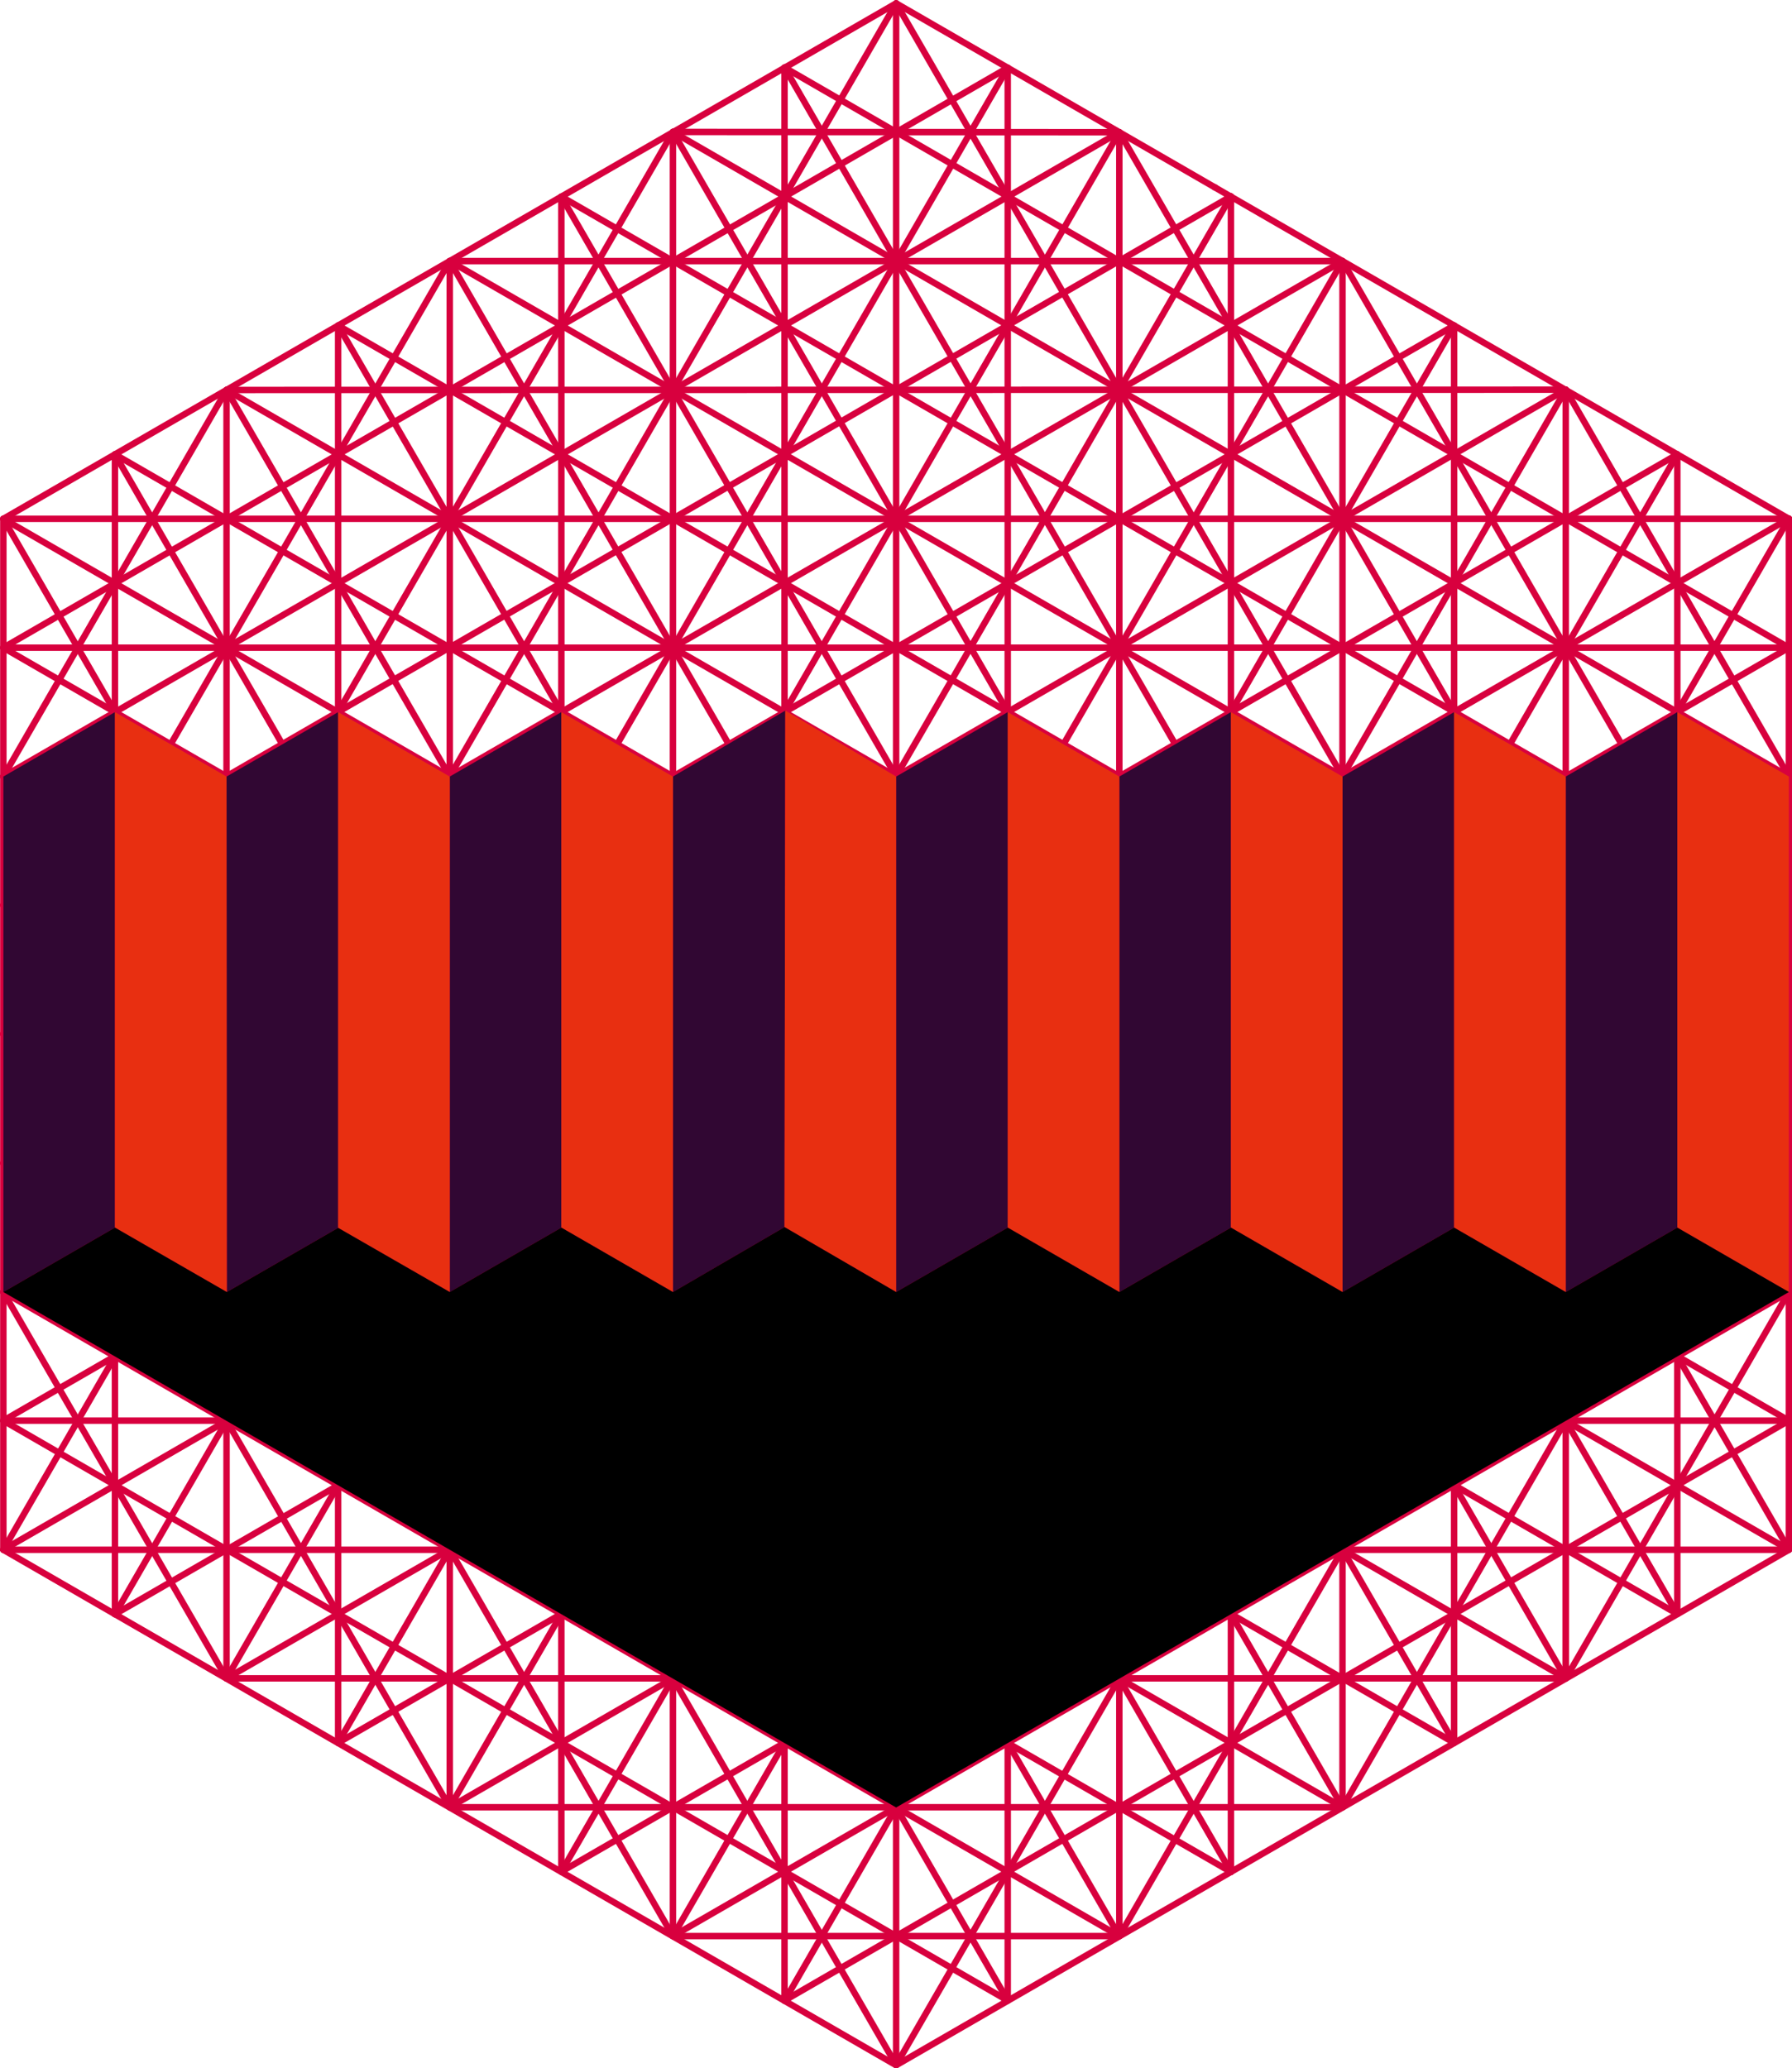 <svg xmlns="http://www.w3.org/2000/svg" viewBox="0 0 69.53 80.25">
	<defs>
		<style>
			.cls-1{fill:none;stroke:#d8003e;stroke-linecap:round;stroke-linejoin:round;stroke-width:0.25px;}.hB{fill:#310733;}.hC{fill:#e82f11;}.cls-4{fill:#353535;}
		</style>
	</defs>
	<g id="delete">
		<polygon class="cls-1" points="34.77 0.13 0.13 20.13 0.13 60.13 34.77 80.13 69.41 60.13 69.41 20.13 34.77 0.13" />
		<line class="cls-1" x1="8.79" y1="15.13" x2="0.13" y2="30.13" />
		<line class="cls-1" x1="0.13" y1="50.13" x2="8.79" y2="65.12" />
		<polyline class="cls-1" points="60.75 60.13 60.75 65.13 69.41 50.13" />
		<line class="cls-1" x1="26.11" y1="75.12" x2="43.43" y2="75.12" />
	</g>
	<g id="delete-2" data-name="delete">
		<line class="cls-1" x1="34.77" y1="0.13" x2="34.77" y2="80.12" />
		<polyline class="cls-1" points="0.13 20.13 34.77 40.13 69.41 60.13" />
		<line class="cls-1" x1="69.41" y1="20.12" x2="0.13" y2="60.13" />
	</g>
	<g id="Layer_6" data-name="Layer 6">
		<line class="cls-1" x1="0.13" y1="20.13" x2="69.41" y2="20.13" />
		<line class="cls-1" x1="0.13" y1="60.13" x2="69.41" y2="60.13" />
		<line class="cls-1" x1="34.77" y1="0.13" x2="0.13" y2="60.13" />
		<line class="cls-1" x1="34.77" y1="80.12" x2="69.41" y2="20.12" />
		<line class="cls-1" x1="34.77" y1="0.13" x2="69.41" y2="60.12" />
		<line class="cls-1" x1="34.77" y1="80.12" x2="0.13" y2="20.13" />
		<line class="cls-1" x1="52.09" y1="10.13" x2="17.45" y2="70.12" />
		<line class="cls-1" x1="17.45" y1="10.13" x2="52.09" y2="70.12" />
		<line class="cls-1" x1="0.13" y1="40.12" x2="69.41" y2="40.12" />
		<line class="cls-1" x1="17.45" y1="10.13" x2="52.09" y2="10.13" />
		<line class="cls-1" x1="69.41" y1="40.12" x2="52.09" y2="10.13" />
		<line class="cls-1" x1="52.09" y1="70.12" x2="69.41" y2="40.12" />
		<line class="cls-1" x1="17.45" y1="70.12" x2="52.09" y2="70.12" />
		<line class="cls-1" x1="0.13" y1="40.12" x2="17.45" y2="70.12" />
		<line class="cls-1" x1="17.45" y1="10.13" x2="0.13" y2="40.12" />
		<line class="cls-1" x1="52.09" y1="10.13" x2="0.13" y2="40.12" />
		<line class="cls-1" x1="52.09" y1="70.12" x2="52.09" y2="10.13" />
		<line class="cls-1" x1="0.13" y1="40.12" x2="52.09" y2="70.12" />
		<line class="cls-1" x1="17.45" y1="10.13" x2="17.45" y2="70.12" />
		<line class="cls-1" x1="69.41" y1="40.12" x2="17.45" y2="70.12" />
		<line class="cls-1" x1="17.45" y1="10.13" x2="69.41" y2="40.12" />
		<line class="cls-1" x1="69.41" y1="30.13" x2="0.13" y2="30.13" />
		<line class="cls-1" x1="69.41" y1="50.13" x2="0.13" y2="50.13" />
		<line class="cls-1" x1="60.75" y1="15.12" x2="26.11" y2="75.12" />
		<line class="cls-1" x1="43.43" y1="5.13" x2="8.79" y2="65.12" />
		<line class="cls-1" x1="26.11" y1="5.12" x2="26.11" y2="75.12" />
		<line class="cls-1" x1="8.79" y1="15.13" x2="8.79" y2="65.12" />
		<line class="cls-1" x1="60.75" y1="15.12" x2="8.79" y2="15.13" />
		<line class="cls-1" x1="60.75" y1="65.12" x2="60.75" y2="15.12" />
		<line class="cls-1" x1="8.79" y1="65.12" x2="60.75" y2="65.12" />
		<line class="cls-1" x1="8.79" y1="15.13" x2="69.41" y2="50.13" />
		<line class="cls-1" x1="0.13" y1="30.13" x2="60.75" y2="65.12" />
		<line class="cls-1" x1="0.13" y1="50.13" x2="43.43" y2="75.12" />
		<line class="cls-1" x1="69.41" y1="50.13" x2="26.11" y2="75.12" />
		<line class="cls-1" x1="69.41" y1="30.13" x2="8.79" y2="65.12" />
		<line class="cls-1" x1="60.75" y1="15.12" x2="0.13" y2="50.13" />
		<line class="cls-1" x1="43.43" y1="5.13" x2="43.43" y2="75.12" />
		<line class="cls-1" x1="26.11" y1="5.12" x2="43.43" y2="5.13" />
		<line class="cls-1" x1="60.75" y1="65.12" x2="26.11" y2="5.12" />
		<line class="cls-1" x1="8.79" y1="15.13" x2="43.43" y2="75.12" />
		<line class="cls-1" x1="60.75" y1="15.12" x2="69.41" y2="30.13" />
		<line class="cls-1" x1="26.11" y1="5.12" x2="69.41" y2="30.13" />
		<line class="cls-1" x1="43.43" y1="5.13" x2="0.13" y2="30.13" />
		<line class="cls-1" x1="39.1" y1="2.63" x2="0.13" y2="25.13" />
		<line class="cls-1" x1="47.12" y1="7.26" x2="47.16" y2="7.28" />
		<line class="cls-1" x1="30.44" y1="2.62" x2="69.41" y2="25.13" />
		<line class="cls-1" x1="30.44" y1="77.62" x2="30.44" y2="2.62" />
		<line class="cls-1" x1="39.1" y1="2.63" x2="39.1" y2="77.62" />
		<line class="cls-1" x1="69.41" y1="25.13" x2="0.13" y2="25.13" />
		<line class="cls-1" x1="69.41" y1="35.12" x2="0.13" y2="35.12" />
		<line class="cls-1" x1="0.13" y1="45.13" x2="69.41" y2="45.12" />
		<line class="cls-1" x1="69.41" y1="55.12" x2="0.13" y2="55.12" />
		<line class="cls-1" x1="26.11" y1="75.12" x2="0.13" y2="30.13" />
		<line class="cls-1" x1="47.76" y1="72.63" x2="13.12" y2="12.63" />
		<line class="cls-1" x1="39.1" y1="2.63" x2="4.46" y2="62.63" />
		<line class="cls-1" x1="43.43" y1="5.13" x2="69.41" y2="50.13" />
		<line class="cls-1" x1="21.78" y1="72.62" x2="69.41" y2="45.12" />
		<line class="cls-1" x1="4.46" y1="62.63" x2="69.41" y2="25.13" />
		<line class="cls-1" x1="69.41" y1="35.12" x2="13.12" y2="67.62" />
		<line class="cls-1" x1="13.12" y1="12.63" x2="13.12" y2="67.62" />
		<line class="cls-1" x1="0.13" y1="55.12" x2="65.08" y2="17.63" />
		<line class="cls-1" x1="65.08" y1="62.62" x2="65.08" y2="17.63" />
		<line class="cls-1" x1="56.42" y1="67.62" x2="56.42" y2="12.63" />
		<line class="cls-1" x1="47.76" y1="72.63" x2="47.76" y2="7.62" />
		<line class="cls-1" x1="0.13" y1="50.13" x2="26.11" y2="5.12" />
		<line class="cls-1" x1="69.41" y1="55.12" x2="4.46" y2="17.63" />
		<line class="cls-1" x1="21.78" y1="72.62" x2="56.42" y2="12.63" />
		<line class="cls-1" x1="0.13" y1="45.13" x2="56.42" y2="12.63" />
		<line class="cls-1" x1="47.76" y1="7.62" x2="0.13" y2="35.12" />
		<polyline class="cls-1" points="65.08 17.63 47.76 47.63 30.44 77.63" />
		<line class="cls-1" x1="65.08" y1="62.62" x2="0.13" y2="25.13" />
		<line class="cls-1" x1="0.13" y1="35.12" x2="56.42" y2="67.62" />
		<line class="cls-1" x1="69.41" y1="45.12" x2="13.12" y2="12.63" />
		<line class="cls-1" x1="47.76" y1="7.62" x2="13.12" y2="67.62" />
		<line class="cls-1" x1="47.76" y1="72.63" x2="0.13" y2="45.13" />
		<line class="cls-1" x1="69.41" y1="55.12" x2="30.44" y2="77.62" />
		<line class="cls-1" x1="4.46" y1="17.63" x2="4.46" y2="62.63" />
		<line class="cls-1" x1="39.1" y1="77.62" x2="4.46" y2="17.63" />
		<line class="cls-1" x1="69.41" y1="35.12" x2="21.78" y2="7.63" />
		<line class="cls-1" x1="56.42" y1="67.62" x2="21.78" y2="7.63" />
		<line class="cls-1" x1="21.78" y1="72.62" x2="21.78" y2="7.63" />
		<line class="cls-1" x1="65.08" y1="62.62" x2="30.44" y2="2.62" />
		<line class="cls-1" x1="39.1" y1="77.62" x2="0.13" y2="55.12" />
		<line class="cls-1" x1="69.41" y1="30.13" x2="43.43" y2="75.12" />
	</g>
	<g id="hB">
		<polygon class="hB" points="0.13 50.13 0.13 30.13 4.46 27.63 4.46 47.63 0.13 50.13" />
		<polygon class="hB" points="8.8 50.13 8.79 30.13 13.12 27.63 13.12 47.64 8.8 50.13" />
		<polygon class="hB" points="17.45 30.13 17.45 50.13 21.78 47.63 21.78 27.63 17.45 30.13" />
		<polygon class="hB" points="26.11 30.13 30.47 27.57 30.44 47.61 26.11 50.13 26.11 30.13" />
		<polygon class="hB" points="34.77 30.13 34.77 50.13 39.1 47.63 39.1 27.63 34.77 30.13" />
		<polygon class="hB" points="43.43 30.13 47.76 27.63 47.76 47.63 43.43 50.13 43.43 30.13" />
		<polygon class="hB" points="52.09 30.13 52.09 50.13 56.42 47.63 56.42 27.63 52.09 30.13" />
		<polygon class="hB" points="60.75 30.13 60.75 50.13 65.08 47.63 65.08 27.63 60.75 30.13" />
	</g>
	<g id="hC">
		<polygon class="hC" points="4.46 47.63 4.46 27.63 8.79 30.13 8.8 50.13 4.46 47.63" />
		<polygon class="hC" points="13.12 27.63 13.12 47.64 17.45 50.13 17.45 30.13 13.12 27.63" />
		<polygon class="hC" points="21.78 27.63 21.78 47.63 26.11 50.13 26.11 30.13 21.78 27.63" />
		<polygon class="hC" points="30.47 27.57 30.44 47.61 34.77 50.13 34.77 30.13 30.47 27.57" />
		<polygon class="hC" points="39.1 27.63 39.1 47.63 43.43 50.13 43.43 30.13 39.1 27.63" />
		<polygon class="hC" points="47.76 27.63 47.76 47.63 52.09 50.13 52.09 30.13 47.76 27.63" />
		<polygon class="hC" points="56.42 27.63 56.42 47.63 60.75 50.13 60.75 30.13 56.42 27.63" />
		<polygon class="hC" points="65.08 27.63 65.08 47.63 69.41 50.13 69.41 30.13 65.08 27.63" />
	</g>
	<g id="hD">
		<polygon class="hD" points="0.13 50.13 34.77 70.13 69.41 50.13 65.08 47.63 60.75 50.13 56.42 47.63 52.09 50.13 47.76 47.63 43.43 50.13 39.1 47.63 34.77 50.13 30.44 47.61 26.11 50.13 21.78 47.63 17.45 50.13 13.12 47.64 8.8 50.13 4.46 47.63 0.13 50.13" />
	</g>
</svg>
